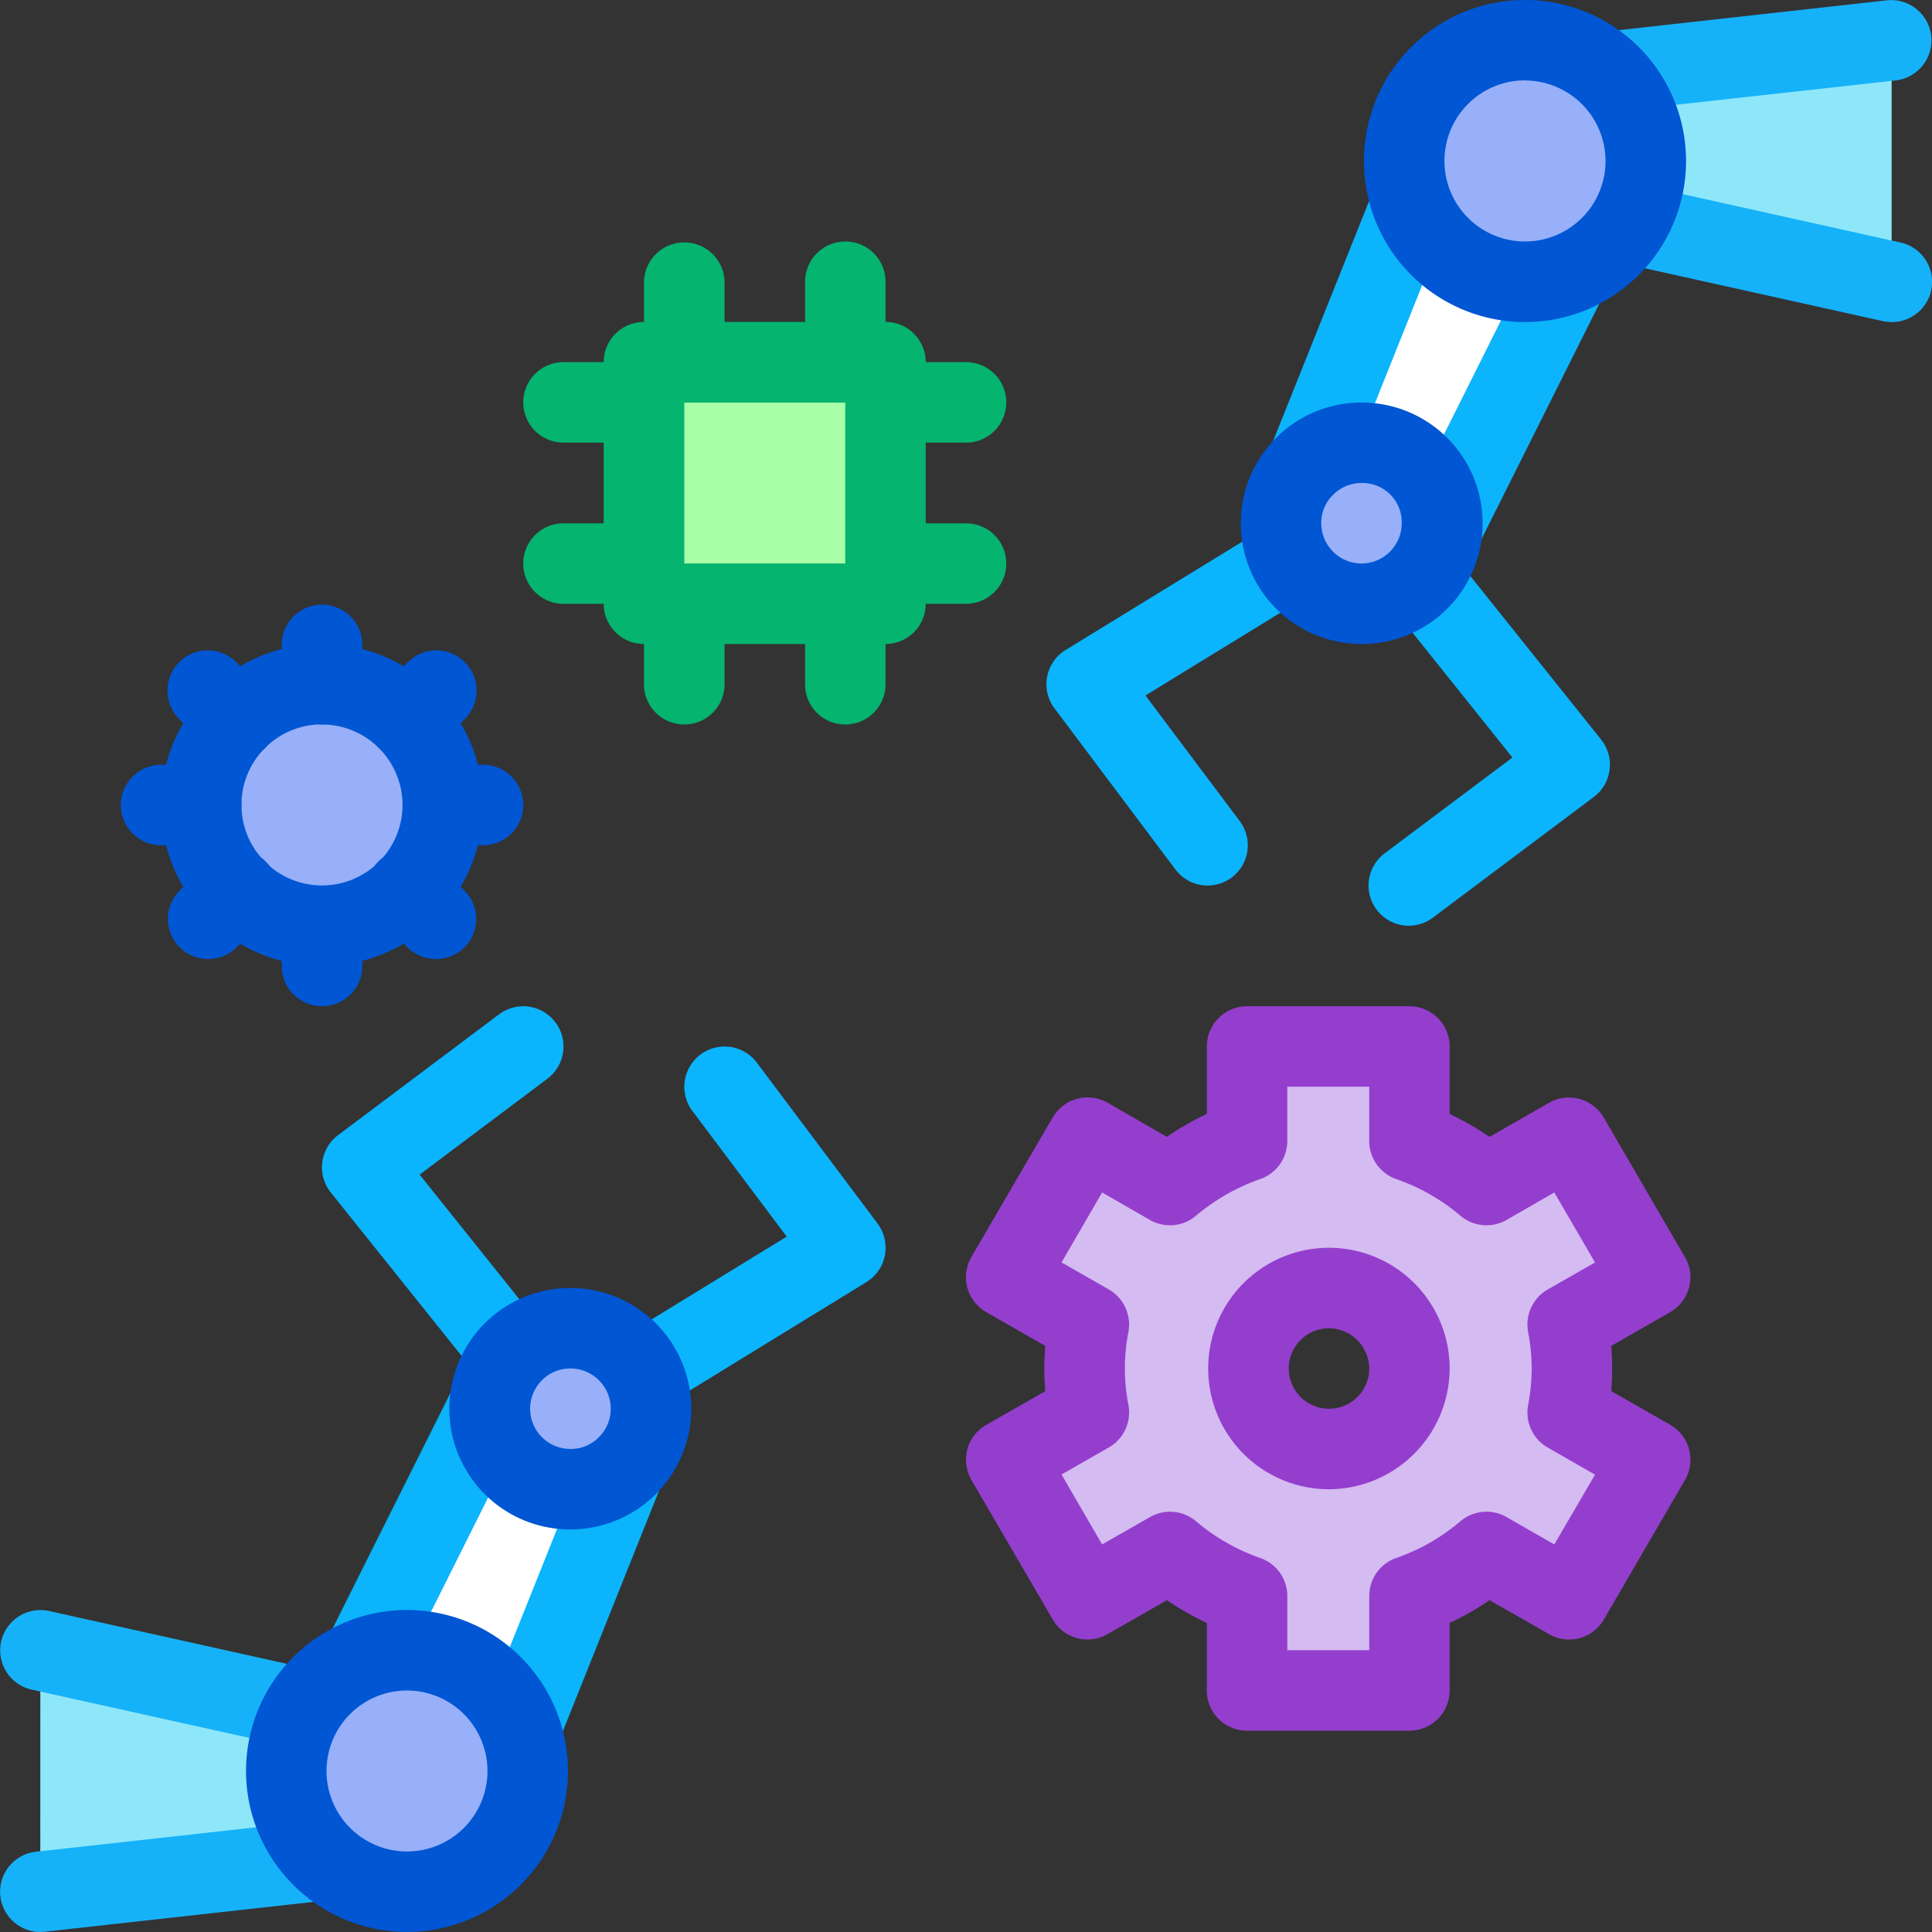 <svg xmlns="http://www.w3.org/2000/svg" width="82.335" height="82.334" viewBox="0 0 82.335 82.334">
  <rect x="0" y="0" width="82.335" height="82.334" fill="#333333" stroke="none"/>
  <g id="codemap-img2" transform="translate(-25.555 -58.324)">
    <g id="그룹_69" data-name="그룹 69" transform="translate(70.152 58.324)">
      <g id="그룹_61" data-name="그룹 61" transform="translate(13.722 22.298)">
        <path id="패스_66" data-name="패스 66" d="M37.661,79.45a1.715,1.715,0,0,1-1.027-3.087l5.445-4.081-5.759-7.2A1.717,1.717,0,1,1,39,62.94l6.86,8.577a1.713,1.713,0,0,1,.359,1.286,1.686,1.686,0,0,1-.668,1.156l-6.865,5.148A1.711,1.711,0,0,1,37.661,79.45Z" transform="translate(-35.944 -62.296)" fill="#0ab5fd"/>
      </g>
      <g id="그룹_68" data-name="그룹 68">
        <g id="그룹_67" data-name="그룹 67">
          <g id="그룹_62" data-name="그룹 62" transform="translate(0 22.302)">
            <path id="패스_67" data-name="패스 67" d="M40.361,77.734a1.717,1.717,0,0,1-1.37-.69l-5.148-6.86a1.711,1.711,0,0,1,.477-2.492l8.387-5.142A1.715,1.715,0,1,1,44.5,65.474l-6.781,4.16,4.019,5.355a1.718,1.718,0,0,1-.342,2.4A1.74,1.74,0,0,1,40.361,77.734Z" transform="translate(-33.5 -62.297)" fill="#0ab5fd"/>
          </g>
          <g id="그룹_63" data-name="그룹 63" transform="translate(8.388 3.43)">
            <path id="패스_68" data-name="패스 68" d="M42.16,59.241,35.3,76.393H42.16l8.576-17.152Z" transform="translate(-33.584 -57.523)" fill="#fff"/>
            <path id="패스_69" data-name="패스 69" d="M43.571,79.52h-6.86a1.716,1.716,0,0,1-1.594-2.352l6.86-17.149a1.725,1.725,0,0,1,1.594-1.083h8.577a1.719,1.719,0,0,1,1.533,2.487L45.1,78.571A1.708,1.708,0,0,1,43.571,79.52Zm-4.328-3.43H42.51L49.37,62.37H44.733Z" transform="translate(-34.994 -58.935)" fill="#0bb4fb"/>
          </g>
          <g id="그룹_64" data-name="그룹 64" transform="translate(18.869 0.001)">
            <path id="패스_70" data-name="패스 70" d="M52.6,58.63,37.167,60.345v5.146L52.6,68.921Z" transform="translate(-35.451 -56.913)" fill="#8ee7f9"/>
            <path id="패스_71" data-name="패스 71" d="M54.016,72.048a2.2,2.2,0,0,1-.376-.039L38.2,68.579A1.729,1.729,0,0,1,36.861,66.9V61.753a1.713,1.713,0,0,1,1.527-1.7l15.437-1.718a1.717,1.717,0,0,1,.376,3.413l-13.91,1.544v2.234l14.1,3.132a1.716,1.716,0,0,1-.37,3.391Z" transform="translate(-36.861 -58.324)" fill="#16b2f9"/>
          </g>
          <g id="그룹_65" data-name="그룹 65" transform="translate(8.281 17.155)">
            <path id="패스_72" data-name="패스 72" d="M35.28,65.138a3.43,3.43,0,1,0,3.407-3.452A3.434,3.434,0,0,0,35.28,65.138Z" transform="translate(-33.568 -59.968)" fill="#97b0f9"/>
            <path id="패스_73" data-name="패스 73" d="M40.117,71.67a5.145,5.145,0,0,1-5.142-5.108h0a5.137,5.137,0,0,1,5.108-5.181h.034a5.145,5.145,0,0,1,.039,10.29Zm-1.712-5.131a1.717,1.717,0,0,0,1.712,1.7h.017a1.717,1.717,0,0,0,1.7-1.729,1.671,1.671,0,0,0-1.729-1.7,1.7,1.7,0,0,0-1.207.511,1.678,1.678,0,0,0-.494,1.218Z" transform="translate(-34.975 -61.38)" fill="#0056d3"/>
          </g>
          <g id="그룹_66" data-name="그룹 66" transform="translate(13.536)">
            <path id="패스_74" data-name="패스 74" d="M36.216,63.778a5.148,5.148,0,1,0,5.148-5.148A5.146,5.146,0,0,0,36.216,63.778Z" transform="translate(-34.504 -56.912)" fill="#97b0f9"/>
            <path id="패스_75" data-name="패스 75" d="M42.771,72.049a6.863,6.863,0,1,1,6.86-6.86A6.866,6.866,0,0,1,42.771,72.049Zm0-10.3a3.433,3.433,0,1,0,3.43,3.435A3.438,3.438,0,0,0,42.771,61.754Z" transform="translate(-35.911 -58.324)" fill="#0056d3"/>
          </g>
        </g>
      </g>
    </g>
    <g id="그룹_78" data-name="그룹 78" transform="translate(25.555 101.21)">
      <g id="그룹_70" data-name="그룹 70" transform="translate(13.722)">
        <path id="패스_76" data-name="패스 76" d="M36.579,83.115a1.709,1.709,0,0,1-1.342-.646L28.377,73.9a1.715,1.715,0,0,1,.309-2.447l6.86-5.148a1.716,1.716,0,0,1,2.06,2.745l-5.445,4.087,5.754,7.191a1.715,1.715,0,0,1-1.336,2.79Z" transform="translate(-28 -65.964)" fill="#0ab5fd"/>
      </g>
      <g id="그룹_77" data-name="그룹 77" transform="translate(0 1.713)">
        <g id="그룹_76" data-name="그룹 76">
          <g id="그룹_71" data-name="그룹 71" transform="translate(25.922)">
            <path id="패스_77" data-name="패스 77" d="M31.891,81.707a1.717,1.717,0,0,1-.9-3.177l6.787-4.16-4.019-5.355a1.716,1.716,0,0,1,2.745-2.06l5.148,6.86a1.737,1.737,0,0,1,.309,1.353,1.72,1.72,0,0,1-.786,1.14l-8.387,5.148A1.737,1.737,0,0,1,31.891,81.707Z" transform="translate(-30.173 -66.269)" fill="#0ab5fd"/>
          </g>
          <g id="그룹_72" data-name="그룹 72" transform="translate(10.485 13.72)">
            <path id="패스_78" data-name="패스 78" d="M36.3,86.172l6.861-17.153H36.3L27.728,86.172Z" transform="translate(-26.015 -67.302)" fill="#fff"/>
            <path id="패스_79" data-name="패스 79" d="M37.713,89.3H29.135A1.713,1.713,0,0,1,27.6,86.817L36.18,69.662a1.712,1.712,0,0,1,1.533-.949h6.86a1.715,1.715,0,0,1,1.42.758,1.7,1.7,0,0,1,.174,1.594L39.307,88.22A1.72,1.72,0,0,1,37.713,89.3Zm-5.8-3.43h4.637l5.49-13.725H38.774Z" transform="translate(-27.423 -68.713)" fill="#0bb4fb"/>
          </g>
          <g id="그룹_73" data-name="그룹 73" transform="translate(0 24.016)">
            <path id="패스_80" data-name="패스 80" d="M25.861,81.143,41.3,79.429V74.283l-15.437-3.43Z" transform="translate(-24.144 -69.14)" fill="#8ee7f9"/>
            <path id="패스_81" data-name="패스 81" d="M27.272,84.266a1.715,1.715,0,0,1-.191-3.419L41,79.3V77.064L26.9,73.937a1.716,1.716,0,0,1,.741-3.351l15.437,3.43a1.717,1.717,0,0,1,1.347,1.673v5.148A1.719,1.719,0,0,1,42.9,82.543L27.463,84.255C27.4,84.26,27.333,84.266,27.272,84.266Z" transform="translate(-25.555 -70.547)" fill="#16b2f9"/>
          </g>
          <g id="그룹_74" data-name="그룹 74" transform="translate(19.169 10.29)">
            <path id="패스_82" data-name="패스 82" d="M36.14,71.81a3.433,3.433,0,1,0-3.407,3.458A3.43,3.43,0,0,0,36.14,71.81Z" transform="translate(-27.563 -66.69)" fill="#97b0f9"/>
            <path id="패스_83" data-name="패스 83" d="M34.112,78.392a5.145,5.145,0,0,1-.034-10.29h.039A5.149,5.149,0,0,1,39.26,73.21h0a5.146,5.146,0,0,1-5.108,5.181Zm0-6.86H34.1a1.715,1.715,0,0,0,.017,3.43h.011a1.668,1.668,0,0,0,1.207-.511,1.7,1.7,0,0,0,.494-1.213h0A1.719,1.719,0,0,0,34.112,71.532Z" transform="translate(-28.97 -68.102)" fill="#0056d3"/>
          </g>
          <g id="그룹_75" data-name="그룹 75" transform="translate(10.485 24.015)">
            <path id="패스_84" data-name="패스 84" d="M38.018,76a5.145,5.145,0,1,0-5.142,5.142A5.146,5.146,0,0,0,38.018,76Z" transform="translate(-26.016 -69.14)" fill="#97b0f9"/>
            <path id="패스_85" data-name="패스 85" d="M34.283,84.266a6.86,6.86,0,1,1,6.86-6.86A6.866,6.866,0,0,1,34.283,84.266Zm0-10.29a3.43,3.43,0,1,0,3.43,3.43A3.433,3.433,0,0,0,34.283,73.977Z" transform="translate(-27.423 -70.547)" fill="#0056d3"/>
          </g>
        </g>
      </g>
    </g>
    <g id="그룹_79" data-name="그룹 79" transform="translate(66.723 101.206)">
      <path id="패스_86" data-name="패스 86" d="M57.3,79.988a10.307,10.307,0,0,0-.18-1.875L60.639,76.1l-3.458-5.939-3.52,2.01A10.37,10.37,0,0,0,50.383,70.3V66.269H43.456V70.3a10.37,10.37,0,0,0-3.278,1.869l-3.52-2.01L33.194,76.1l3.52,2.015a9.905,9.905,0,0,0,0,3.755l-3.52,2.01,3.464,5.945,3.52-2.015a10.385,10.385,0,0,0,3.278,1.875v4.031h6.927V89.683a10.447,10.447,0,0,0,3.278-1.875l3.52,2.015,3.458-5.945-3.514-2.01A10.368,10.368,0,0,0,57.3,79.988Zm-10.385,3.43a3.43,3.43,0,1,1,3.464-3.43A3.444,3.444,0,0,1,46.919,83.418Z" transform="translate(-31.481 -64.551)" fill="#d4bbf1"/>
      <path id="패스_87" data-name="패스 87" d="M51.791,96.837H44.864a1.712,1.712,0,0,1-1.712-1.712v-2.88a11.566,11.566,0,0,1-1.7-.971l-2.532,1.448a1.712,1.712,0,0,1-2.335-.623L33.12,86.155a1.745,1.745,0,0,1-.174-1.308,1.715,1.715,0,0,1,.808-1.044l2.515-1.437c-.028-.326-.045-.651-.045-.966s.017-.634.045-.96L33.754,79a1.713,1.713,0,0,1-.634-2.352l3.464-5.945a1.719,1.719,0,0,1,2.335-.629l2.532,1.454a12.138,12.138,0,0,1,1.7-.977V67.681a1.717,1.717,0,0,1,1.712-1.718h6.927A1.717,1.717,0,0,1,53.5,67.681v2.874a12.139,12.139,0,0,1,1.7.977l2.532-1.454a1.72,1.72,0,0,1,2.335.629l3.458,5.945a1.692,1.692,0,0,1,.174,1.308A1.722,1.722,0,0,1,62.9,79L60.385,80.44c.028.326.039.646.039.96s-.011.64-.039.966L62.9,83.8a1.718,1.718,0,0,1,.629,2.352L60.071,92.1a1.713,1.713,0,0,1-2.335.623L55.2,91.274a11.567,11.567,0,0,1-1.7.971v2.88A1.712,1.712,0,0,1,51.791,96.837Zm-5.209-3.43h3.492V91.095a1.713,1.713,0,0,1,1.145-1.617,8.51,8.51,0,0,0,2.739-1.566,1.721,1.721,0,0,1,1.965-.18L57.96,88.9l1.735-2.975-2.015-1.156a1.713,1.713,0,0,1-.836-1.8,8.587,8.587,0,0,0,.152-1.566,8.481,8.481,0,0,0-.152-1.561,1.721,1.721,0,0,1,.836-1.808l2.015-1.151L57.96,73.9l-2.038,1.173a1.721,1.721,0,0,1-1.965-.185,8.6,8.6,0,0,0-2.739-1.561,1.719,1.719,0,0,1-1.145-1.617V69.393H46.581v2.318a1.716,1.716,0,0,1-1.151,1.617,8.723,8.723,0,0,0-2.739,1.561,1.712,1.712,0,0,1-1.959.185L38.689,73.9,36.96,76.881l2.015,1.151a1.729,1.729,0,0,1,.836,1.808A8.019,8.019,0,0,0,39.66,81.4a8.116,8.116,0,0,0,.152,1.566,1.718,1.718,0,0,1-.836,1.8L36.96,85.919,38.689,88.9l2.043-1.168a1.711,1.711,0,0,1,1.959.18,8.631,8.631,0,0,0,2.739,1.566,1.711,1.711,0,0,1,1.151,1.617Zm1.746-6.86A5.145,5.145,0,1,1,53.5,81.4,5.164,5.164,0,0,1,48.327,86.548Zm0-6.86A1.715,1.715,0,1,0,50.073,81.4,1.73,1.73,0,0,0,48.327,79.688Z" transform="translate(-32.889 -65.963)" fill="#943ece"/>
    </g>
    <g id="그룹_89" data-name="그룹 89" transform="translate(30.702 84.056)">
      <g id="그룹_80" data-name="그룹 80" transform="translate(1.718 1.712)">
        <circle id="타원_2" data-name="타원 2" cx="5.146" cy="5.146" r="5.146" transform="translate(1.714 1.717)" fill="#97b0f9"/>
        <path id="패스_88" data-name="패스 88" d="M33.638,76.938a6.863,6.863,0,1,1,6.86-6.865A6.867,6.867,0,0,1,33.638,76.938Zm0-10.3a3.433,3.433,0,1,0,3.43,3.43A3.437,3.437,0,0,0,33.638,66.643Z" transform="translate(-26.778 -63.213)" fill="#0056d3"/>
      </g>
      <g id="그룹_81" data-name="그룹 81" transform="translate(6.86)">
        <path id="패스_89" data-name="패스 89" d="M29.412,68.05a1.713,1.713,0,0,1-1.718-1.712V64.62a1.718,1.718,0,0,1,3.435,0v1.718A1.713,1.713,0,0,1,29.412,68.05Z" transform="translate(-27.694 -62.908)" fill="#0056d3"/>
      </g>
      <g id="그룹_82" data-name="그룹 82" transform="translate(6.86 12.007)">
        <path id="패스_90" data-name="패스 90" d="M29.412,70.189a1.713,1.713,0,0,1-1.718-1.712V66.759a1.718,1.718,0,0,1,3.435,0v1.718A1.713,1.713,0,0,1,29.412,70.189Z" transform="translate(-27.694 -65.047)" fill="#0056d3"/>
      </g>
      <g id="그룹_83" data-name="그룹 83" transform="translate(2.009 2.008)">
        <path id="패스_91" data-name="패스 91" d="M29.761,67.91a1.7,1.7,0,0,1-1.213-.505l-1.213-1.213a1.715,1.715,0,1,1,2.425-2.425l1.213,1.213a1.718,1.718,0,0,1-1.213,2.93Z" transform="translate(-26.83 -63.266)" fill="#0056d3"/>
      </g>
      <g id="그룹_84" data-name="그룹 84" transform="translate(10.502 10.497)">
        <path id="패스_92" data-name="패스 92" d="M31.269,69.42a1.727,1.727,0,0,1-1.213-.5l-1.213-1.213a1.715,1.715,0,1,1,2.425-2.425L32.481,66.5a1.713,1.713,0,0,1,.006,2.425A1.73,1.73,0,0,1,31.269,69.42Z" transform="translate(-28.343 -64.778)" fill="#0056d3"/>
      </g>
      <g id="그룹_85" data-name="그룹 85" transform="translate(0 6.86)">
        <path id="패스_93" data-name="패스 93" d="M29.9,67.56H28.19a1.715,1.715,0,1,1,0-3.43H29.9a1.715,1.715,0,1,1,0,3.43Z" transform="translate(-26.472 -64.13)" fill="#0056d3"/>
      </g>
      <g id="그룹_86" data-name="그룹 86" transform="translate(12.007 6.86)">
        <path id="패스_94" data-name="패스 94" d="M32.041,67.56H30.329a1.715,1.715,0,1,1,0-3.43h1.712a1.715,1.715,0,1,1,0,3.43Z" transform="translate(-28.611 -64.13)" fill="#0056d3"/>
      </g>
      <g id="그룹_87" data-name="그룹 87" transform="translate(10.502 2.008)">
        <path id="패스_95" data-name="패스 95" d="M30.056,67.91a1.718,1.718,0,0,1-1.213-2.93l1.213-1.213a1.715,1.715,0,1,1,2.425,2.425L31.269,67.4A1.7,1.7,0,0,1,30.056,67.91Z" transform="translate(-28.343 -63.266)" fill="#0056d3"/>
      </g>
      <g id="그룹_88" data-name="그룹 88" transform="translate(2.009 10.497)">
        <path id="패스_96" data-name="패스 96" d="M28.548,69.42a1.73,1.73,0,0,1-1.218-.5,1.713,1.713,0,0,1,.006-2.425l1.213-1.213a1.715,1.715,0,1,1,2.425,2.425l-1.213,1.213A1.727,1.727,0,0,1,28.548,69.42Z" transform="translate(-26.83 -64.778)" fill="#0056d3"/>
      </g>
    </g>
    <g id="그룹_99" data-name="그룹 99" transform="translate(47.857 68.619)">
      <g id="그룹_90" data-name="그룹 90" transform="translate(0 5.142)">
        <path id="패스_97" data-name="패스 97" d="M29.833,61.38h0Z" transform="translate(-28.121 -59.662)" fill="#a8ffa8"/>
        <path id="패스_98" data-name="패스 98" d="M34.67,64.5H31.24a1.715,1.715,0,0,1,0-3.43h3.43a1.715,1.715,0,1,1,0,3.43Z" transform="translate(-29.528 -61.074)" fill="#04b46f"/>
      </g>
      <g id="그룹_91" data-name="그룹 91" transform="translate(0 12.007)">
        <path id="패스_99" data-name="패스 99" d="M29.833,62.6h0Z" transform="translate(-28.121 -60.89)" fill="#a8ffa8"/>
        <path id="패스_100" data-name="패스 100" d="M34.67,65.727H31.24a1.715,1.715,0,0,1,0-3.43h3.43a1.715,1.715,0,1,1,0,3.43Z" transform="translate(-29.528 -62.297)" fill="#04b46f"/>
      </g>
      <g id="그룹_92" data-name="그룹 92" transform="translate(13.719 5.142)">
        <path id="패스_101" data-name="패스 101" d="M32.278,61.38h0Z" transform="translate(-30.56 -59.662)" fill="#a8ffa8"/>
        <path id="패스_102" data-name="패스 102" d="M37.12,64.5H33.69a1.715,1.715,0,1,1,0-3.43h3.43a1.715,1.715,0,0,1,0,3.43Z" transform="translate(-31.972 -61.074)" fill="#04b46f"/>
      </g>
      <g id="그룹_93" data-name="그룹 93" transform="translate(13.719 12.007)">
        <path id="패스_103" data-name="패스 103" d="M32.278,62.6h0Z" transform="translate(-30.56 -60.89)" fill="#a8ffa8"/>
        <path id="패스_104" data-name="패스 104" d="M37.12,65.727H33.69a1.715,1.715,0,1,1,0-3.43h3.43a1.715,1.715,0,0,1,0,3.43Z" transform="translate(-31.972 -62.297)" fill="#04b46f"/>
      </g>
      <g id="그룹_94" data-name="그룹 94" transform="translate(5.142 13.719)">
        <path id="패스_105" data-name="패스 105" d="M30.75,66.338v0Z" transform="translate(-29.032 -61.19)" fill="#a8ffa8"/>
        <path id="패스_106" data-name="패스 106" d="M32.162,69.462a1.713,1.713,0,0,1-1.718-1.712V64.32a1.718,1.718,0,1,1,3.435,0v3.43A1.713,1.713,0,0,1,32.162,69.462Z" transform="translate(-30.444 -62.602)" fill="#04b46f"/>
      </g>
      <g id="그룹_95" data-name="그룹 95" transform="translate(12.007 13.719)">
        <path id="패스_107" data-name="패스 107" d="M31.972,66.338v0Z" transform="translate(-30.26 -61.19)" fill="#a8ffa8"/>
        <path id="패스_108" data-name="패스 108" d="M33.379,69.462a1.708,1.708,0,0,1-1.712-1.712V64.32a1.715,1.715,0,1,1,3.43,0v3.43A1.713,1.713,0,0,1,33.379,69.462Z" transform="translate(-31.667 -62.602)" fill="#04b46f"/>
      </g>
      <g id="그룹_96" data-name="그룹 96" transform="translate(5.142)">
        <path id="패스_109" data-name="패스 109" d="M30.75,63.893v0Z" transform="translate(-29.032 -58.751)" fill="#a8ffa8"/>
        <path id="패스_110" data-name="패스 110" d="M32.162,67.018A1.718,1.718,0,0,1,30.444,65.3V61.87a1.718,1.718,0,0,1,3.435,0V65.3A1.718,1.718,0,0,1,32.162,67.018Z" transform="translate(-30.444 -60.158)" fill="#04b46f"/>
      </g>
      <g id="그룹_97" data-name="그룹 97" transform="translate(12.007)">
        <path id="패스_111" data-name="패스 111" d="M31.972,63.893v0Z" transform="translate(-30.26 -58.751)" fill="#a8ffa8"/>
        <path id="패스_112" data-name="패스 112" d="M33.379,67.018A1.713,1.713,0,0,1,31.667,65.3V61.87a1.715,1.715,0,0,1,3.43,0V65.3A1.718,1.718,0,0,1,33.379,67.018Z" transform="translate(-31.667 -60.158)" fill="#04b46f"/>
      </g>
      <g id="그룹_98" data-name="그룹 98" transform="translate(3.43 3.43)">
        <rect id="사각형_9" data-name="사각형 9" width="10.291" height="10.292" transform="translate(12.006 1.714) rotate(90)" fill="#a8ffa8"/>
        <path id="패스_113" data-name="패스 113" d="M42.146,74.488h-10.3a1.712,1.712,0,0,1-1.712-1.712v-10.3a1.715,1.715,0,0,1,1.712-1.712h10.3a1.712,1.712,0,0,1,1.712,1.712v10.3A1.708,1.708,0,0,1,42.146,74.488Zm-8.577-3.43h6.86V64.2h-6.86Z" transform="translate(-30.139 -60.769)" fill="#04b46f"/>
      </g>
    </g>
  </g>
</svg>
